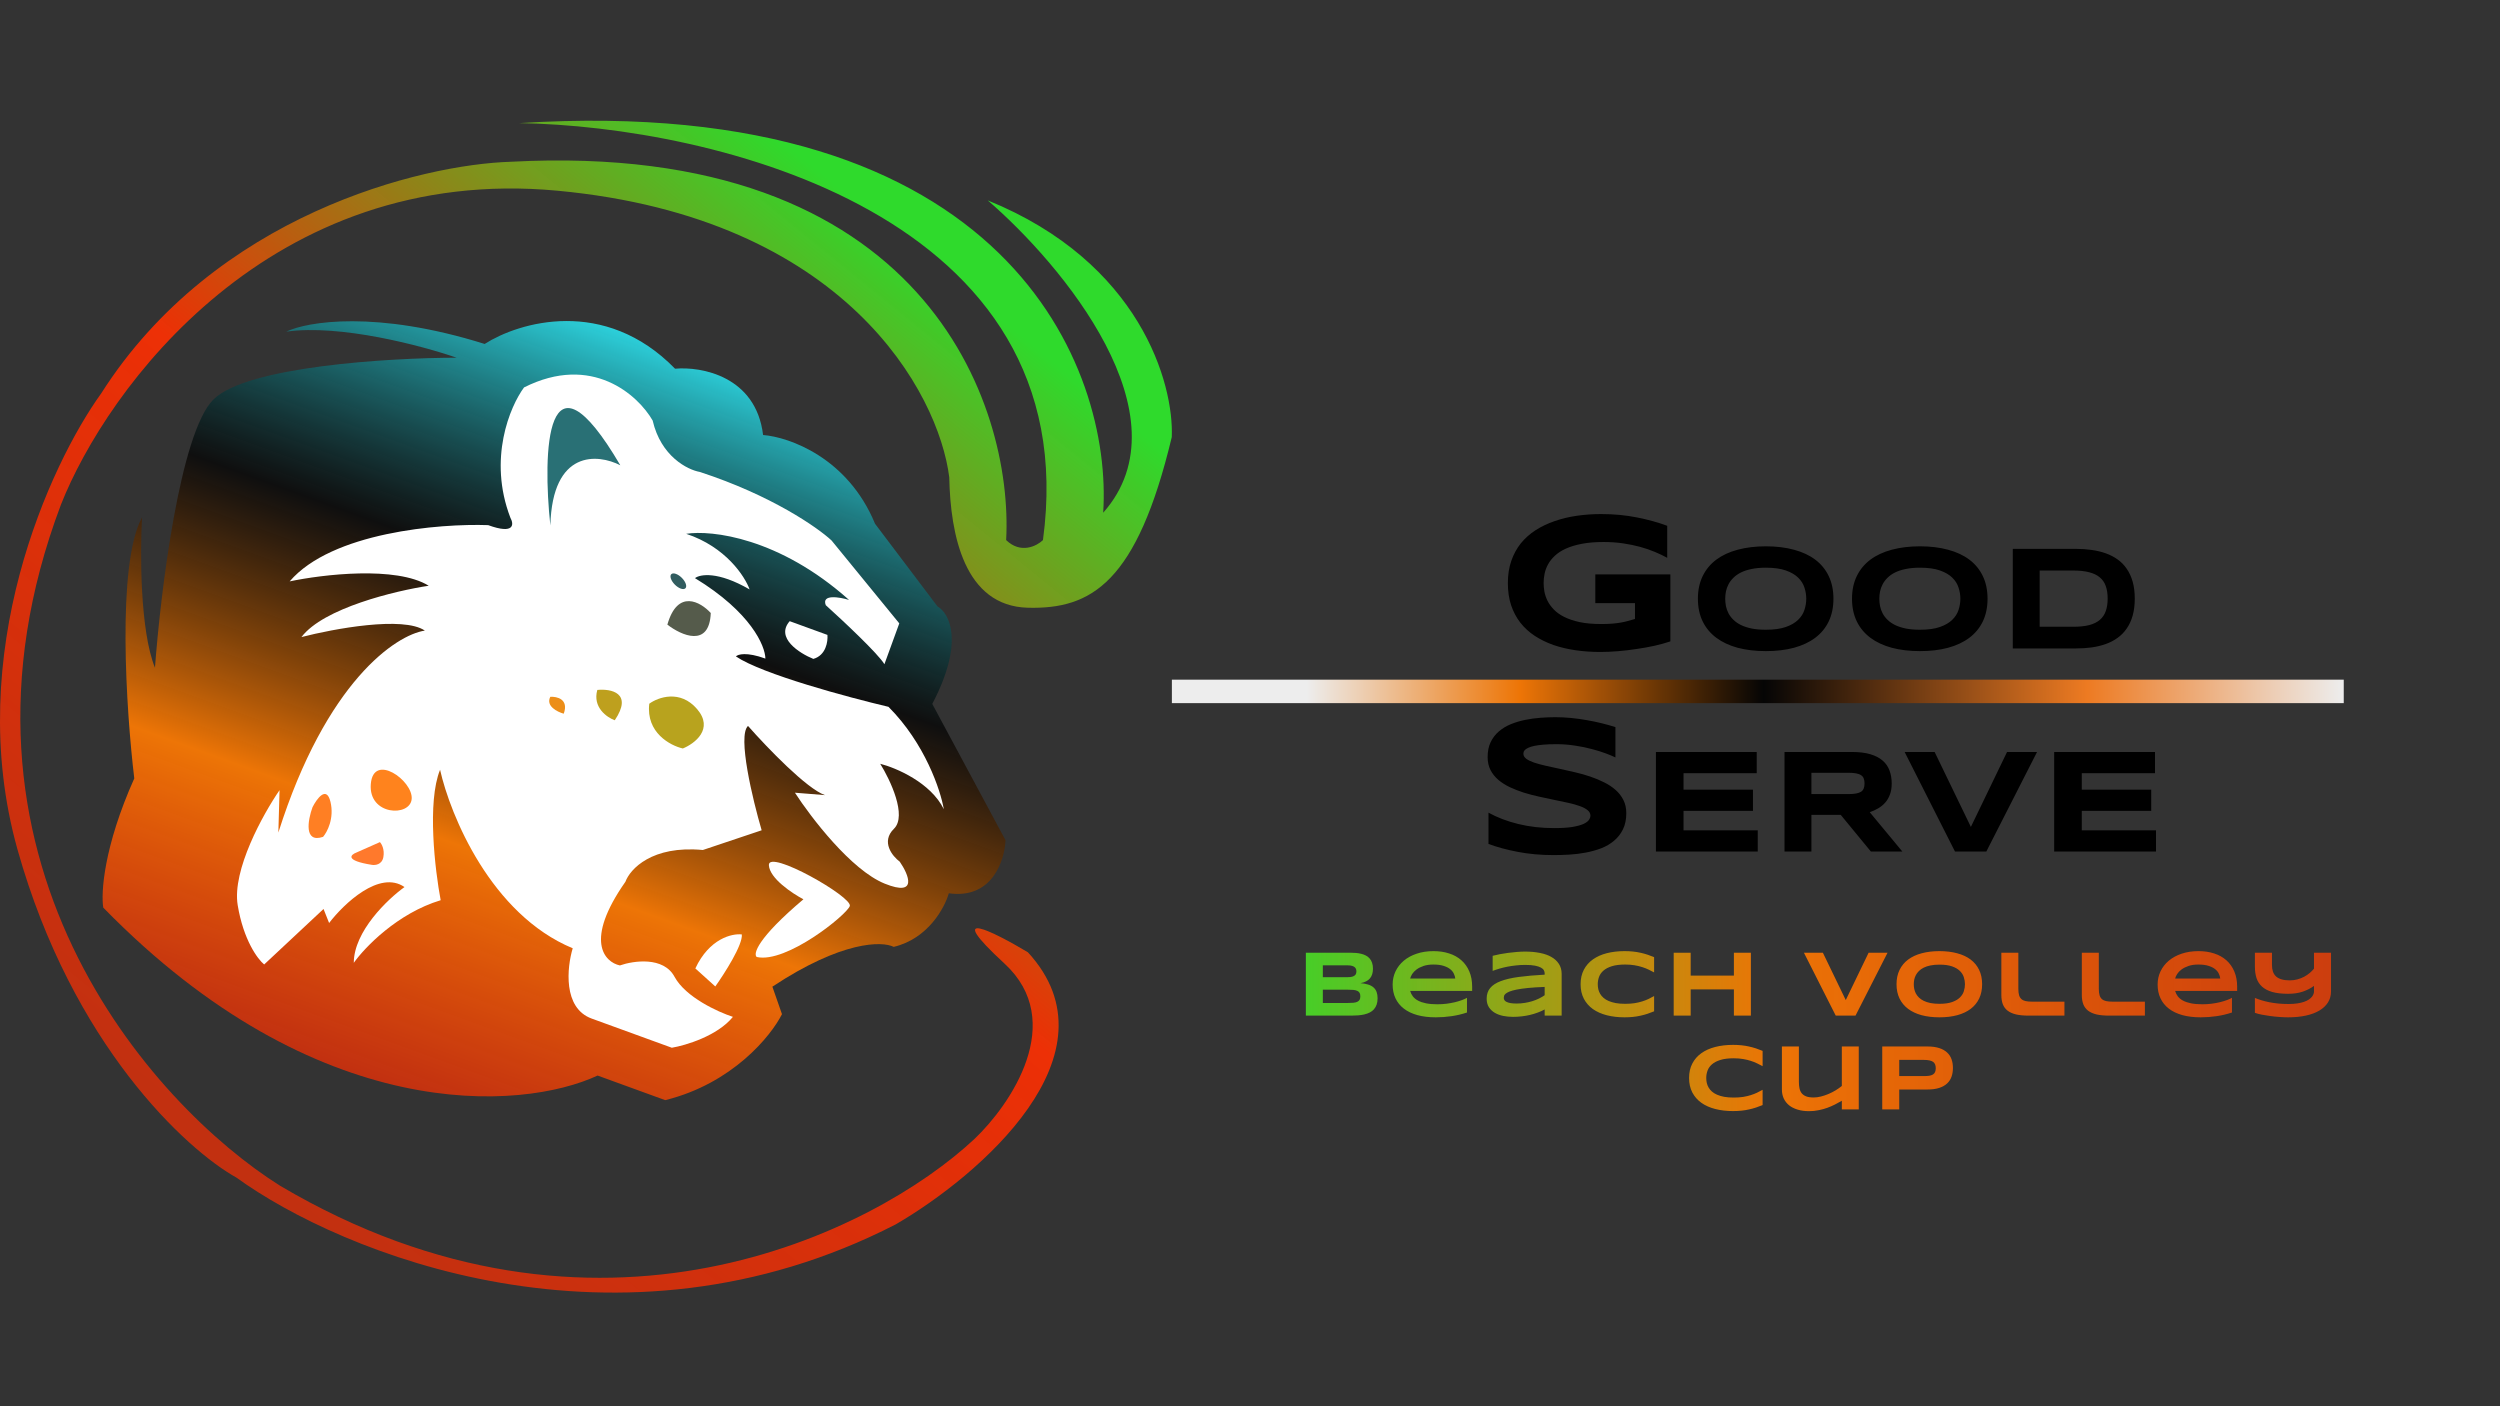 <svg width="320" height="180" viewBox="0 0 320 180" fill="none" xmlns="http://www.w3.org/2000/svg">
<rect x="0" y="0" width="320" height="180" fill="#333333" stroke="none"/>
<path d="M204.932 65.8C206.576 65.8 208.102 65.943 209.51 66.228C210.926 66.504 212.224 66.862 213.404 67.302V71.403C212.94 71.143 212.415 70.891 211.829 70.647C211.251 70.402 210.621 70.187 209.937 69.999C209.253 69.812 208.521 69.662 207.74 69.548C206.959 69.434 206.137 69.377 205.274 69.377C204.2 69.377 203.264 69.454 202.466 69.609C201.669 69.763 200.985 69.971 200.416 70.231C199.846 70.492 199.378 70.797 199.012 71.147C198.646 71.489 198.357 71.855 198.145 72.246C197.934 72.636 197.787 73.035 197.706 73.442C197.624 73.849 197.584 74.243 197.584 74.626C197.584 74.96 197.616 75.322 197.681 75.712C197.754 76.103 197.885 76.494 198.072 76.884C198.267 77.275 198.536 77.649 198.878 78.007C199.219 78.365 199.663 78.683 200.208 78.96C200.761 79.236 201.425 79.46 202.198 79.631C202.971 79.794 203.891 79.875 204.957 79.875C205.494 79.875 205.962 79.859 206.36 79.826C206.759 79.794 207.121 79.749 207.447 79.692C207.781 79.635 208.09 79.566 208.375 79.484C208.668 79.403 208.969 79.317 209.278 79.228V77.202H204.2V73.527H213.807V82.097C213.205 82.3 212.529 82.487 211.78 82.658C211.04 82.821 210.271 82.959 209.473 83.073C208.684 83.195 207.89 83.289 207.093 83.354C206.295 83.419 205.543 83.452 204.835 83.452C203.736 83.452 202.682 83.378 201.673 83.232C200.664 83.085 199.72 82.862 198.841 82.561C197.97 82.251 197.173 81.861 196.448 81.389C195.732 80.917 195.118 80.355 194.605 79.704C194.1 79.053 193.706 78.308 193.421 77.47C193.144 76.624 193.006 75.676 193.006 74.626C193.006 73.584 193.152 72.64 193.445 71.794C193.738 70.948 194.145 70.199 194.666 69.548C195.195 68.897 195.826 68.335 196.558 67.863C197.299 67.391 198.108 67.005 198.987 66.704C199.874 66.394 200.818 66.166 201.819 66.02C202.829 65.874 203.866 65.8 204.932 65.8ZM234.68 76.636C234.68 77.731 234.479 78.698 234.077 79.54C233.675 80.374 233.1 81.073 232.351 81.636C231.603 82.199 230.694 82.626 229.624 82.916C228.56 83.201 227.363 83.343 226.033 83.343C224.704 83.343 223.501 83.201 222.424 82.916C221.354 82.626 220.442 82.199 219.688 81.636C218.933 81.073 218.352 80.374 217.943 79.54C217.535 78.698 217.331 77.731 217.331 76.636C217.331 75.541 217.535 74.576 217.943 73.741C218.352 72.9 218.933 72.198 219.688 71.635C220.442 71.072 221.354 70.649 222.424 70.364C223.501 70.074 224.704 69.928 226.033 69.928C227.363 69.928 228.56 70.074 229.624 70.364C230.694 70.649 231.603 71.072 232.351 71.635C233.1 72.198 233.675 72.9 234.077 73.741C234.479 74.576 234.68 75.541 234.68 76.636ZM231.201 76.636C231.201 76.159 231.123 75.686 230.969 75.216C230.82 74.74 230.551 74.313 230.162 73.936C229.778 73.559 229.253 73.253 228.585 73.018C227.917 72.783 227.066 72.665 226.033 72.665C225.341 72.665 224.731 72.721 224.206 72.832C223.68 72.937 223.225 73.086 222.842 73.277C222.458 73.469 222.137 73.695 221.877 73.955C221.617 74.208 221.41 74.483 221.255 74.78C221.101 75.071 220.989 75.377 220.921 75.699C220.86 76.014 220.829 76.326 220.829 76.636C220.829 76.951 220.86 77.27 220.921 77.591C220.989 77.913 221.101 78.222 221.255 78.519C221.41 78.81 221.617 79.082 221.877 79.335C222.137 79.589 222.458 79.812 222.842 80.003C223.225 80.189 223.68 80.337 224.206 80.449C224.731 80.554 225.341 80.606 226.033 80.606C227.066 80.606 227.917 80.489 228.585 80.254C229.253 80.019 229.778 79.713 230.162 79.335C230.551 78.958 230.82 78.534 230.969 78.064C231.123 77.588 231.201 77.112 231.201 76.636ZM254.406 76.636C254.406 77.731 254.205 78.698 253.803 79.54C253.401 80.374 252.825 81.073 252.077 81.636C251.329 82.199 250.419 82.626 249.349 82.916C248.286 83.201 247.089 83.343 245.759 83.343C244.429 83.343 243.226 83.201 242.15 82.916C241.08 82.626 240.168 82.199 239.413 81.636C238.659 81.073 238.077 80.374 237.669 79.54C237.261 78.698 237.057 77.731 237.057 76.636C237.057 75.541 237.261 74.576 237.669 73.741C238.077 72.9 238.659 72.198 239.413 71.635C240.168 71.072 241.08 70.649 242.15 70.364C243.226 70.074 244.429 69.928 245.759 69.928C247.089 69.928 248.286 70.074 249.349 70.364C250.419 70.649 251.329 71.072 252.077 71.635C252.825 72.198 253.401 72.9 253.803 73.741C254.205 74.576 254.406 75.541 254.406 76.636ZM250.927 76.636C250.927 76.159 250.849 75.686 250.695 75.216C250.546 74.74 250.277 74.313 249.888 73.936C249.504 73.559 248.978 73.253 248.31 73.018C247.642 72.783 246.792 72.665 245.759 72.665C245.066 72.665 244.457 72.721 243.932 72.832C243.406 72.937 242.951 73.086 242.568 73.277C242.184 73.469 241.863 73.695 241.603 73.955C241.343 74.208 241.136 74.483 240.981 74.78C240.827 75.071 240.715 75.377 240.647 75.699C240.585 76.014 240.555 76.326 240.555 76.636C240.555 76.951 240.585 77.27 240.647 77.591C240.715 77.913 240.827 78.222 240.981 78.519C241.136 78.81 241.343 79.082 241.603 79.335C241.863 79.589 242.184 79.812 242.568 80.003C242.951 80.189 243.406 80.337 243.932 80.449C244.457 80.554 245.066 80.606 245.759 80.606C246.792 80.606 247.642 80.489 248.31 80.254C248.978 80.019 249.504 79.713 249.888 79.335C250.277 78.958 250.546 78.534 250.695 78.064C250.849 77.588 250.927 77.112 250.927 76.636ZM273.25 76.617C273.25 77.434 273.16 78.16 272.981 78.797C272.802 79.428 272.548 79.979 272.22 80.449C271.899 80.919 271.509 81.318 271.051 81.645C270.6 81.973 270.096 82.236 269.539 82.434C268.983 82.632 268.383 82.777 267.739 82.87C267.096 82.957 266.425 83 265.726 83H257.636V70.253H265.708C266.407 70.253 267.078 70.299 267.721 70.392C268.364 70.479 268.964 70.621 269.521 70.819C270.083 71.017 270.594 71.28 271.051 71.607C271.509 71.929 271.899 72.328 272.22 72.804C272.548 73.274 272.802 73.825 272.981 74.456C273.16 75.086 273.25 75.807 273.25 76.617ZM269.78 76.617C269.78 76.005 269.7 75.473 269.539 75.022C269.385 74.57 269.131 74.199 268.778 73.908C268.432 73.611 267.978 73.392 267.415 73.249C266.852 73.101 266.165 73.027 265.355 73.027H261.078V80.226H265.355C266.165 80.226 266.852 80.155 267.415 80.013C267.978 79.864 268.432 79.642 268.778 79.345C269.131 79.042 269.385 78.664 269.539 78.213C269.7 77.761 269.78 77.23 269.78 76.617ZM206.774 96.952C206.457 96.797 206.038 96.622 205.517 96.427C204.996 96.231 204.406 96.048 203.747 95.877C203.087 95.698 202.371 95.552 201.598 95.438C200.825 95.316 200.032 95.255 199.218 95.255C198.567 95.255 198.009 95.275 197.545 95.316C197.09 95.357 196.703 95.409 196.386 95.475C196.077 95.54 195.828 95.617 195.641 95.707C195.462 95.788 195.324 95.873 195.226 95.963C195.128 96.052 195.063 96.142 195.031 96.231C195.006 96.321 194.994 96.402 194.994 96.476C194.994 96.72 195.116 96.935 195.36 97.123C195.605 97.302 195.938 97.464 196.361 97.611C196.785 97.749 197.277 97.883 197.838 98.014C198.4 98.136 198.994 98.266 199.621 98.404C200.255 98.534 200.906 98.681 201.574 98.844C202.249 98.998 202.9 99.181 203.527 99.393C204.162 99.605 204.76 99.853 205.321 100.138C205.883 100.414 206.375 100.74 206.798 101.114C207.222 101.489 207.555 101.92 207.799 102.408C208.044 102.896 208.166 103.454 208.166 104.081C208.166 104.886 208.023 105.578 207.738 106.156C207.454 106.734 207.071 107.222 206.591 107.621C206.119 108.019 205.57 108.341 204.943 108.585C204.316 108.821 203.657 109.004 202.965 109.134C202.282 109.264 201.586 109.35 200.878 109.391C200.178 109.431 199.511 109.452 198.876 109.452C197.216 109.452 195.678 109.313 194.262 109.037C192.854 108.768 191.609 108.43 190.526 108.023V104.02C191.641 104.638 192.911 105.122 194.335 105.472C195.767 105.822 197.297 105.997 198.925 105.997C199.885 105.997 200.666 105.948 201.269 105.851C201.879 105.745 202.355 105.615 202.697 105.46C203.039 105.297 203.271 105.122 203.393 104.935C203.515 104.748 203.576 104.569 203.576 104.398C203.576 104.129 203.454 103.897 203.21 103.702C202.965 103.499 202.632 103.324 202.209 103.177C201.785 103.023 201.293 102.884 200.732 102.762C200.17 102.632 199.572 102.506 198.937 102.384C198.31 102.254 197.663 102.115 196.996 101.969C196.329 101.822 195.678 101.651 195.043 101.456C194.416 101.253 193.822 101.021 193.261 100.76C192.699 100.492 192.207 100.178 191.784 99.82C191.361 99.454 191.027 99.035 190.783 98.563C190.539 98.083 190.417 97.529 190.417 96.903C190.417 96.162 190.547 95.523 190.807 94.986C191.068 94.449 191.418 93.993 191.857 93.619C192.305 93.237 192.817 92.927 193.395 92.691C193.981 92.455 194.595 92.272 195.238 92.142C195.881 92.012 196.532 91.922 197.191 91.874C197.851 91.825 198.477 91.8 199.071 91.8C199.722 91.8 200.39 91.833 201.073 91.898C201.765 91.963 202.445 92.057 203.112 92.179C203.779 92.293 204.422 92.427 205.041 92.582C205.667 92.736 206.245 92.899 206.774 93.07V96.952ZM211.958 109V96.253H224.862V98.971H215.492V101.077H224.38V103.795H215.492V106.282H224.992V109H211.958ZM231.86 109H228.418V96.253H237.046C237.973 96.253 238.759 96.349 239.402 96.54C240.052 96.732 240.577 97.004 240.979 97.357C241.388 97.71 241.681 98.136 241.861 98.637C242.046 99.132 242.139 99.686 242.139 100.298C242.139 100.836 242.062 101.306 241.907 101.708C241.759 102.11 241.555 102.456 241.295 102.747C241.041 103.032 240.744 103.273 240.404 103.471C240.064 103.669 239.705 103.833 239.328 103.962L243.503 109H239.476L235.617 104.306H231.86V109ZM238.66 100.279C238.66 100.032 238.626 99.822 238.558 99.648C238.496 99.475 238.385 99.336 238.224 99.231C238.063 99.12 237.847 99.039 237.575 98.99C237.309 98.94 236.975 98.915 236.573 98.915H231.86V101.643H236.573C236.975 101.643 237.309 101.618 237.575 101.569C237.847 101.519 238.063 101.442 238.224 101.337C238.385 101.226 238.496 101.083 238.558 100.91C238.626 100.737 238.66 100.527 238.66 100.279ZM254.248 109H250.24L243.793 96.253H247.633L252.272 105.846L256.902 96.253H260.742L254.248 109ZM262.934 109V96.253H275.839V98.971H266.469V101.077H275.356V103.795H266.469V106.282H275.969V109H262.934Z" fill="black"/>
<path d="M176.331 127.779C176.331 128.092 176.29 128.363 176.208 128.594C176.126 128.824 176.011 129.023 175.862 129.191C175.718 129.355 175.542 129.49 175.335 129.596C175.132 129.697 174.905 129.779 174.655 129.842C174.409 129.9 174.145 129.941 173.864 129.965C173.583 129.988 173.292 130 172.991 130H167.149V121.949H172.886C173.116 121.949 173.347 121.959 173.577 121.979C173.811 121.998 174.034 122.035 174.245 122.09C174.456 122.141 174.651 122.213 174.831 122.307C175.015 122.4 175.173 122.523 175.306 122.676C175.442 122.828 175.548 123.012 175.622 123.227C175.7 123.441 175.739 123.695 175.739 123.988C175.739 124.512 175.61 124.928 175.352 125.236C175.095 125.541 174.688 125.744 174.134 125.846C174.524 125.873 174.858 125.934 175.136 126.027C175.417 126.117 175.645 126.242 175.821 126.402C175.997 126.559 176.126 126.752 176.208 126.982C176.29 127.209 176.331 127.475 176.331 127.779ZM173.618 124.334C173.618 124.232 173.602 124.137 173.571 124.047C173.54 123.953 173.483 123.871 173.401 123.801C173.319 123.73 173.208 123.674 173.067 123.631C172.927 123.588 172.747 123.566 172.528 123.566H169.323V125.078H172.528C172.747 125.078 172.927 125.059 173.067 125.02C173.208 124.98 173.319 124.928 173.401 124.861C173.483 124.795 173.54 124.717 173.571 124.627C173.602 124.533 173.618 124.436 173.618 124.334ZM174.122 127.527C174.122 127.344 174.091 127.197 174.028 127.088C173.966 126.975 173.868 126.889 173.735 126.83C173.602 126.768 173.431 126.727 173.22 126.707C173.009 126.688 172.757 126.678 172.464 126.678H169.323V128.383H172.464C172.757 128.383 173.009 128.373 173.22 128.354C173.431 128.334 173.602 128.293 173.735 128.23C173.868 128.168 173.966 128.082 174.028 127.973C174.091 127.859 174.122 127.711 174.122 127.527ZM187.774 129.602C187.114 129.82 186.454 129.977 185.793 130.07C185.137 130.168 184.465 130.217 183.778 130.217C182.899 130.217 182.116 130.123 181.428 129.936C180.745 129.744 180.168 129.469 179.7 129.109C179.231 128.75 178.873 128.311 178.627 127.791C178.381 127.271 178.258 126.684 178.258 126.027C178.258 125.418 178.381 124.854 178.627 124.334C178.877 123.811 179.229 123.357 179.682 122.975C180.139 122.588 180.69 122.287 181.334 122.072C181.979 121.854 182.698 121.744 183.491 121.744C184.221 121.744 184.889 121.844 185.495 122.043C186.104 122.238 186.625 122.529 187.059 122.916C187.496 123.303 187.834 123.779 188.073 124.346C188.315 124.912 188.436 125.564 188.436 126.303V126.842H180.502C180.573 127.096 180.688 127.328 180.848 127.539C181.012 127.75 181.233 127.93 181.51 128.078C181.788 128.227 182.127 128.342 182.53 128.424C182.936 128.506 183.42 128.547 183.983 128.547C184.381 128.547 184.772 128.523 185.155 128.477C185.538 128.426 185.895 128.361 186.227 128.283C186.559 128.201 186.858 128.111 187.123 128.014C187.393 127.916 187.61 127.818 187.774 127.721V129.602ZM186.274 125.248C186.254 125.049 186.194 124.844 186.092 124.633C185.995 124.418 185.838 124.225 185.623 124.053C185.409 123.881 185.127 123.74 184.78 123.631C184.432 123.518 183.998 123.461 183.479 123.461C182.991 123.461 182.569 123.521 182.213 123.643C181.858 123.764 181.559 123.914 181.317 124.094C181.079 124.273 180.893 124.467 180.76 124.674C180.627 124.881 180.541 125.072 180.502 125.248H186.274ZM197.717 130V129.209C197.439 129.361 197.141 129.496 196.82 129.613C196.504 129.73 196.174 129.83 195.83 129.912C195.486 129.994 195.131 130.055 194.764 130.094C194.4 130.137 194.033 130.158 193.662 130.158C193.228 130.158 192.809 130.117 192.402 130.035C192 129.953 191.643 129.82 191.33 129.637C191.018 129.453 190.766 129.213 190.574 128.916C190.387 128.619 190.293 128.256 190.293 127.826C190.293 127.283 190.441 126.832 190.738 126.473C191.035 126.109 191.488 125.812 192.098 125.582C192.707 125.352 193.476 125.174 194.406 125.049C195.34 124.924 196.443 124.826 197.717 124.756V124.586C197.717 124.453 197.682 124.322 197.611 124.193C197.541 124.061 197.412 123.945 197.225 123.848C197.041 123.746 196.787 123.664 196.463 123.602C196.143 123.539 195.732 123.508 195.232 123.508C194.838 123.508 194.447 123.529 194.06 123.572C193.678 123.611 193.307 123.666 192.947 123.736C192.592 123.807 192.254 123.889 191.934 123.982C191.613 124.076 191.322 124.174 191.06 124.275V122.342C191.334 122.271 191.641 122.203 191.98 122.137C192.32 122.07 192.674 122.014 193.041 121.967C193.408 121.916 193.779 121.877 194.154 121.85C194.529 121.818 194.889 121.803 195.232 121.803C195.908 121.803 196.531 121.859 197.101 121.973C197.672 122.082 198.162 122.254 198.572 122.488C198.986 122.723 199.309 123.02 199.539 123.379C199.773 123.738 199.891 124.166 199.891 124.662V130H197.717ZM197.717 126.326C196.881 126.357 196.17 126.402 195.584 126.461C195.002 126.52 194.518 126.588 194.131 126.666C193.744 126.744 193.439 126.828 193.217 126.918C192.998 127.008 192.834 127.1 192.725 127.193C192.615 127.287 192.547 127.381 192.519 127.475C192.496 127.568 192.484 127.654 192.484 127.732C192.484 127.826 192.51 127.918 192.56 128.008C192.611 128.094 192.699 128.17 192.824 128.236C192.953 128.303 193.123 128.355 193.334 128.395C193.545 128.434 193.81 128.453 194.131 128.453C194.486 128.453 194.834 128.426 195.174 128.371C195.514 128.316 195.836 128.242 196.141 128.148C196.445 128.051 196.73 127.938 196.996 127.809C197.266 127.676 197.506 127.535 197.717 127.387V126.326ZM211.726 129.449C211.445 129.566 211.162 129.672 210.876 129.766C210.591 129.859 210.296 129.939 209.992 130.006C209.687 130.076 209.365 130.129 209.025 130.164C208.689 130.199 208.328 130.217 207.941 130.217C207.121 130.217 206.365 130.129 205.673 129.953C204.986 129.777 204.392 129.514 203.892 129.162C203.396 128.807 203.009 128.365 202.732 127.838C202.455 127.307 202.316 126.688 202.316 125.98C202.316 125.273 202.455 124.656 202.732 124.129C203.009 123.598 203.396 123.156 203.892 122.805C204.392 122.449 204.986 122.184 205.673 122.008C206.365 121.832 207.121 121.744 207.941 121.744C208.328 121.744 208.689 121.762 209.025 121.797C209.365 121.832 209.687 121.885 209.992 121.955C210.296 122.021 210.591 122.102 210.876 122.195C211.162 122.289 211.445 122.395 211.726 122.512V124.469C211.503 124.348 211.269 124.229 211.023 124.111C210.777 123.99 210.505 123.883 210.208 123.789C209.912 123.691 209.585 123.613 209.23 123.555C208.874 123.492 208.474 123.461 208.029 123.461C207.345 123.461 206.777 123.531 206.324 123.672C205.874 123.812 205.515 124 205.246 124.234C204.976 124.469 204.787 124.738 204.677 125.043C204.568 125.344 204.513 125.656 204.513 125.98C204.513 126.195 204.537 126.408 204.583 126.619C204.63 126.826 204.708 127.023 204.818 127.211C204.927 127.395 205.07 127.564 205.246 127.721C205.421 127.877 205.64 128.012 205.902 128.125C206.164 128.238 206.468 128.328 206.816 128.395C207.167 128.457 207.572 128.488 208.029 128.488C208.474 128.488 208.874 128.461 209.23 128.406C209.585 128.348 209.912 128.271 210.208 128.178C210.505 128.084 210.777 127.979 211.023 127.861C211.269 127.74 211.503 127.617 211.726 127.492V129.449ZM221.938 130V126.643H216.407V130H214.233V121.949H216.407V124.879H221.938V121.949H224.112V130H221.938ZM237.506 130H234.975L230.902 121.949H233.328L236.258 128.008L239.182 121.949H241.607L237.506 130ZM253.712 125.98C253.712 126.672 253.585 127.283 253.332 127.814C253.078 128.342 252.714 128.783 252.242 129.139C251.769 129.494 251.195 129.764 250.519 129.947C249.847 130.127 249.091 130.217 248.251 130.217C247.412 130.217 246.652 130.127 245.972 129.947C245.296 129.764 244.72 129.494 244.244 129.139C243.767 128.783 243.4 128.342 243.142 127.814C242.884 127.283 242.755 126.672 242.755 125.98C242.755 125.289 242.884 124.68 243.142 124.152C243.4 123.621 243.767 123.178 244.244 122.822C244.72 122.467 245.296 122.199 245.972 122.02C246.652 121.836 247.412 121.744 248.251 121.744C249.091 121.744 249.847 121.836 250.519 122.02C251.195 122.199 251.769 122.467 252.242 122.822C252.714 123.178 253.078 123.621 253.332 124.152C253.585 124.68 253.712 125.289 253.712 125.98ZM251.515 125.98C251.515 125.68 251.466 125.381 251.369 125.084C251.275 124.783 251.105 124.514 250.859 124.275C250.617 124.037 250.285 123.844 249.863 123.695C249.441 123.547 248.904 123.473 248.251 123.473C247.814 123.473 247.429 123.508 247.097 123.578C246.765 123.645 246.478 123.738 246.236 123.859C245.994 123.98 245.791 124.123 245.626 124.287C245.462 124.447 245.332 124.621 245.234 124.809C245.136 124.992 245.066 125.186 245.023 125.389C244.984 125.588 244.964 125.785 244.964 125.98C244.964 126.18 244.984 126.381 245.023 126.584C245.066 126.787 245.136 126.982 245.234 127.17C245.332 127.354 245.462 127.525 245.626 127.686C245.791 127.846 245.994 127.986 246.236 128.107C246.478 128.225 246.765 128.318 247.097 128.389C247.429 128.455 247.814 128.488 248.251 128.488C248.904 128.488 249.441 128.414 249.863 128.266C250.285 128.117 250.617 127.924 250.859 127.686C251.105 127.447 251.275 127.18 251.369 126.883C251.466 126.582 251.515 126.281 251.515 125.98ZM258.347 126.555C258.347 126.891 258.378 127.166 258.44 127.381C258.503 127.592 258.605 127.76 258.745 127.885C258.886 128.01 259.067 128.096 259.29 128.143C259.517 128.189 259.794 128.213 260.122 128.213H264.247V130H259.677C259.044 130 258.505 129.949 258.06 129.848C257.618 129.742 257.257 129.582 256.976 129.367C256.694 129.148 256.489 128.873 256.36 128.541C256.235 128.209 256.173 127.814 256.173 127.357V121.949H258.347V126.555ZM268.647 126.555C268.647 126.891 268.678 127.166 268.741 127.381C268.803 127.592 268.905 127.76 269.045 127.885C269.186 128.01 269.368 128.096 269.59 128.143C269.817 128.189 270.094 128.213 270.422 128.213H274.547V130H269.977C269.344 130 268.805 129.949 268.36 129.848C267.919 129.742 267.557 129.582 267.276 129.367C266.995 129.148 266.79 128.873 266.661 128.541C266.536 128.209 266.473 127.814 266.473 127.357V121.949H268.647V126.555ZM285.691 129.602C285.031 129.82 284.371 129.977 283.711 130.07C283.055 130.168 282.383 130.217 281.695 130.217C280.816 130.217 280.033 130.123 279.346 129.936C278.662 129.744 278.086 129.469 277.617 129.109C277.149 128.75 276.791 128.311 276.545 127.791C276.299 127.271 276.176 126.684 276.176 126.027C276.176 125.418 276.299 124.854 276.545 124.334C276.795 123.811 277.147 123.357 277.6 122.975C278.057 122.588 278.608 122.287 279.252 122.072C279.897 121.854 280.615 121.744 281.408 121.744C282.139 121.744 282.807 121.844 283.412 122.043C284.022 122.238 284.543 122.529 284.977 122.916C285.414 123.303 285.752 123.779 285.99 124.346C286.233 124.912 286.354 125.564 286.354 126.303V126.842H278.42C278.49 127.096 278.606 127.328 278.766 127.539C278.93 127.75 279.15 127.93 279.428 128.078C279.705 128.227 280.045 128.342 280.447 128.424C280.854 128.506 281.338 128.547 281.9 128.547C282.299 128.547 282.69 128.523 283.072 128.477C283.455 128.426 283.813 128.361 284.145 128.283C284.477 128.201 284.775 128.111 285.041 128.014C285.311 127.916 285.527 127.818 285.691 127.721V129.602ZM284.191 125.248C284.172 125.049 284.111 124.844 284.01 124.633C283.912 124.418 283.756 124.225 283.541 124.053C283.326 123.881 283.045 123.74 282.697 123.631C282.35 123.518 281.916 123.461 281.397 123.461C280.908 123.461 280.486 123.521 280.131 123.643C279.775 123.764 279.477 123.914 279.234 124.094C278.996 124.273 278.811 124.467 278.678 124.674C278.545 124.881 278.459 125.072 278.42 125.248H284.191ZM298.371 126.906C298.371 127.43 298.242 127.896 297.984 128.307C297.726 128.717 297.359 129.064 296.882 129.35C296.41 129.631 295.836 129.846 295.16 129.994C294.488 130.143 293.734 130.217 292.898 130.217C292.531 130.217 292.144 130.201 291.738 130.17C291.336 130.143 290.941 130.102 290.554 130.047C290.171 129.996 289.812 129.938 289.476 129.871C289.14 129.801 288.857 129.725 288.627 129.643V127.732C288.877 127.838 289.154 127.938 289.459 128.031C289.767 128.125 290.101 128.209 290.461 128.283C290.82 128.354 291.205 128.41 291.615 128.453C292.029 128.492 292.466 128.512 292.927 128.512C293.361 128.512 293.742 128.486 294.07 128.436C294.402 128.385 294.689 128.316 294.931 128.23C295.173 128.145 295.375 128.047 295.535 127.938C295.695 127.824 295.824 127.709 295.921 127.592C296.019 127.471 296.087 127.352 296.127 127.234C296.17 127.117 296.191 127.008 296.191 126.906V126.197C295.793 126.49 295.318 126.732 294.767 126.924C294.216 127.111 293.589 127.205 292.886 127.205C292.07 127.205 291.388 127.127 290.841 126.971C290.298 126.811 289.863 126.582 289.535 126.285C289.207 125.984 288.972 125.619 288.832 125.189C288.695 124.76 288.627 124.275 288.627 123.736V121.949H290.812V123.52C290.812 123.836 290.853 124.117 290.935 124.363C291.021 124.609 291.154 124.816 291.334 124.984C291.517 125.148 291.754 125.273 292.043 125.359C292.332 125.445 292.681 125.488 293.091 125.488C293.439 125.488 293.767 125.445 294.076 125.359C294.388 125.273 294.675 125.16 294.937 125.02C295.199 124.879 295.435 124.719 295.646 124.539C295.857 124.359 296.039 124.176 296.191 123.988V121.949H298.371V126.906ZM225.612 141.449C225.331 141.566 225.047 141.672 224.762 141.766C224.477 141.859 224.182 141.939 223.877 142.006C223.573 142.076 223.25 142.129 222.911 142.164C222.575 142.199 222.213 142.217 221.827 142.217C221.006 142.217 220.25 142.129 219.559 141.953C218.872 141.777 218.278 141.514 217.778 141.162C217.282 140.807 216.895 140.365 216.618 139.838C216.34 139.307 216.202 138.688 216.202 137.98C216.202 137.273 216.34 136.656 216.618 136.129C216.895 135.598 217.282 135.156 217.778 134.805C218.278 134.449 218.872 134.184 219.559 134.008C220.25 133.832 221.006 133.744 221.827 133.744C222.213 133.744 222.575 133.762 222.911 133.797C223.25 133.832 223.573 133.885 223.877 133.955C224.182 134.021 224.477 134.102 224.762 134.195C225.047 134.289 225.331 134.395 225.612 134.512V136.469C225.389 136.348 225.155 136.229 224.909 136.111C224.663 135.99 224.391 135.883 224.094 135.789C223.797 135.691 223.471 135.613 223.116 135.555C222.76 135.492 222.36 135.461 221.915 135.461C221.231 135.461 220.663 135.531 220.209 135.672C219.76 135.812 219.401 136 219.131 136.234C218.862 136.469 218.672 136.738 218.563 137.043C218.454 137.344 218.399 137.656 218.399 137.98C218.399 138.195 218.422 138.408 218.469 138.619C218.516 138.826 218.594 139.023 218.704 139.211C218.813 139.395 218.956 139.564 219.131 139.721C219.307 139.877 219.526 140.012 219.788 140.125C220.049 140.238 220.354 140.328 220.702 140.395C221.053 140.457 221.458 140.488 221.915 140.488C222.36 140.488 222.76 140.461 223.116 140.406C223.471 140.348 223.797 140.271 224.094 140.178C224.391 140.084 224.663 139.979 224.909 139.861C225.155 139.74 225.389 139.617 225.612 139.492V141.449ZM230.258 133.949V138.484C230.258 138.785 230.283 139.059 230.334 139.305C230.385 139.547 230.479 139.756 230.615 139.932C230.752 140.104 230.943 140.238 231.189 140.336C231.436 140.43 231.756 140.477 232.15 140.477C232.447 140.477 232.758 140.436 233.082 140.354C233.41 140.271 233.734 140.162 234.055 140.025C234.375 139.889 234.68 139.732 234.969 139.557C235.262 139.377 235.523 139.191 235.754 139V133.949H237.922V142H235.754V140.898C235.48 141.055 235.189 141.213 234.881 141.373C234.572 141.529 234.244 141.672 233.896 141.801C233.549 141.926 233.18 142.027 232.789 142.105C232.398 142.188 231.986 142.229 231.553 142.229C231.01 142.229 230.523 142.162 230.094 142.029C229.664 141.9 229.301 141.717 229.004 141.479C228.707 141.236 228.479 140.945 228.318 140.605C228.162 140.262 228.084 139.879 228.084 139.457V133.949H230.258ZM249.974 136.697C249.974 137.1 249.916 137.471 249.798 137.811C249.681 138.146 249.492 138.438 249.23 138.684C248.972 138.926 248.636 139.115 248.222 139.252C247.808 139.389 247.304 139.457 246.71 139.457H243.101V142H240.927V133.949H246.71C247.304 133.949 247.808 134.018 248.222 134.154C248.636 134.287 248.972 134.477 249.23 134.723C249.492 134.965 249.681 135.254 249.798 135.59C249.916 135.926 249.974 136.295 249.974 136.697ZM247.777 136.732C247.777 136.545 247.75 136.385 247.695 136.252C247.644 136.115 247.558 136.004 247.437 135.918C247.316 135.832 247.158 135.77 246.962 135.73C246.767 135.688 246.527 135.666 246.242 135.666H243.101V137.74H246.242C246.527 137.74 246.767 137.725 246.962 137.693C247.158 137.658 247.316 137.602 247.437 137.523C247.558 137.441 247.644 137.336 247.695 137.207C247.75 137.078 247.777 136.92 247.777 136.732Z" fill="url(#paint0_linear_417_2)"/>
<path d="M150 88.5C208.579 88.5 241.421 88.5 300 88.5" stroke="url(#paint1_linear_417_2)" stroke-opacity="0.91" stroke-width="3"/>
<path d="M141.207 65.631C152.171 53.266 135.925 33.825 126.432 25.65C145.961 33.564 150.272 49.144 149.987 55.945C145.533 74.575 139.708 77.996 131.571 77.79C123.434 77.584 121.649 68.447 121.506 61.097C120.15 50.312 108.23 27.876 71.397 24.414C34.565 20.951 13.651 49.762 7.798 64.6C-9.162 109.61 19.433 141.47 35.85 151.775C76.28 175.681 111.941 157.751 124.718 145.798C129.358 141.402 136.625 130.754 128.573 123.335C120.521 115.916 127.217 119.282 131.571 121.892C143.563 134.917 125.289 150.538 114.654 156.721C79.021 175.021 43.559 160.362 30.282 150.744C23.858 147.172 9.254 133.763 2.23 108.703C-4.794 83.643 6.441 59.38 12.937 50.38C27.499 27.464 53.981 21.048 65.401 20.704C118.337 17.901 129.715 51.823 128.787 69.134C130.671 70.948 132.713 69.89 133.498 69.134C139.151 27.422 91.17 16.17 66.472 15.758C129.173 11.801 142.421 47.358 141.207 65.631Z" fill="url(#paint2_linear_417_2)"/>
<path d="M13.218 116.176C40.572 144.203 66.799 142.184 76.494 137.671L85.147 140.82C93.761 138.692 98.699 132.594 100.092 129.812L98.865 126.295C107.754 120.406 112.92 120.445 114.393 121.2C118.78 120.165 120.924 116.194 121.448 114.337C126.994 115.128 128.597 110.141 128.705 107.548L119.331 90.101C123.503 82.145 121.514 78.468 119.999 77.623L112.002 67.037C108.518 58.576 101 55.941 97.676 55.682C96.768 48.158 89.786 46.889 86.408 47.195C77.379 37.943 66.4 41.228 62.038 44.027C48.13 39.666 39.305 41.162 36.632 42.455C43.555 41.466 54.052 44.264 58.436 45.786C49.846 45.803 31.597 46.895 27.322 51.129C23.046 55.363 20.55 75.786 19.837 85.469C17.914 80.733 17.932 70.666 18.181 66.225C14.904 72.225 16.153 90.999 17.187 99.636C13.272 108.388 12.91 114.309 13.218 116.176Z" fill="url(#paint3_linear_417_2)"/>
<path d="M113.205 85.02L115.108 79.791L106.437 69.178C104.619 67.493 98.702 63.381 89.575 60.409C88.005 60.13 84.6 58.423 83.539 53.826C81.678 50.59 75.781 45.213 67.078 49.59C65.287 52.008 62.429 58.731 65.333 66.28C65.793 67.105 65.866 68.448 62.485 67.217C56.26 66.998 42.463 68.132 37.076 74.418C41.273 73.532 50.707 72.405 54.876 74.975C50.617 75.617 41.394 77.831 38.584 81.546C42.693 80.483 51.605 78.828 54.382 80.716C50.685 81.272 41.76 87.219 35.629 106.568L35.782 101.141C33.688 104.18 29.685 111.379 30.425 115.859C31.164 120.339 32.992 122.788 33.814 123.452L41.413 116.349L42.126 118.144C44.009 115.686 48.574 111.324 51.777 113.542C49.617 115.095 45.294 119.209 45.285 123.241C46.687 121.266 50.875 116.898 56.406 115.227C55.679 111.38 54.646 102.656 56.329 98.531C57.633 104.342 62.853 117.047 73.308 121.379C72.573 123.816 72.029 129.028 75.731 130.375L85.994 134.111C87.775 133.809 91.832 132.595 93.813 130.158C91.912 129.539 87.754 127.646 86.338 125.025C84.922 122.404 81.086 122.967 79.345 123.576C77.373 123.151 74.754 120.414 80.052 112.868C80.64 111.254 83.445 108.181 89.965 108.8L97.492 106.276C96.339 102.347 94.376 94.176 95.745 92.92C98.248 95.758 103.276 100.969 105.601 101.777L101.75 101.466C103.791 104.621 108.948 111.367 113.238 113.104C117.528 114.841 116.314 111.957 115.17 110.298C114.215 109.585 112.728 107.742 114.427 106.08C116.126 104.417 113.962 99.843 112.668 97.764C114.684 98.278 119.133 100.161 120.807 103.577C120.395 101.161 118.402 95.157 113.726 90.473C108.618 89.272 97.561 86.3 94.197 84.023C94.449 83.749 95.556 83.421 97.971 84.3C97.951 82.684 96.121 78.363 88.957 74.001C89.595 73.502 91.886 73.093 95.95 75.45C95.347 73.768 92.879 69.99 87.832 68.328C91.055 67.82 99.737 68.802 108.679 76.793C107.448 76.418 105.129 76.027 105.7 77.463C107.873 79.424 112.416 83.68 113.205 85.02Z" fill="white"/>
<path d="M79.402 59.558C76.525 58.072 70.705 57.533 70.445 67.263C69.444 57.907 69.835 43.268 79.402 59.558Z" fill="#297075"/>
<path d="M52.696 102.253C52.524 104.603 47.131 104.394 47.464 100.349C47.797 96.303 52.867 99.903 52.696 102.253Z" fill="#FF831D"/>
<path d="M45.64 109.116L48.629 107.791C48.85 108.018 49.249 108.718 49.071 109.706C48.894 110.695 47.998 110.778 47.572 110.696C44.127 110.144 44.849 109.412 45.64 109.116Z" fill="#FF792C"/>
<path d="M42.301 102.637C42.808 104.751 41.881 106.505 41.354 107.117C38.859 107.963 39.41 104.947 39.997 103.333C40.554 102.22 41.795 100.522 42.301 102.637Z" fill="#FF7F23"/>
<path d="M98.416 110.742C98.507 112.429 101.402 114.356 102.838 115.108C96.911 120.118 96.385 122.12 96.863 122.495C100.639 123.353 108.358 117.118 108.774 115.977C109.189 114.836 98.302 108.633 98.416 110.742Z" fill="white"/>
<path d="M94.952 119.607C95.098 120.909 92.75 124.589 91.558 126.267L89.004 123.96C90.787 120.129 93.712 119.461 94.952 119.607Z" fill="white"/>
<path d="M83.107 90.075C82.671 93.776 85.789 95.437 87.402 95.805C88.918 95.187 91.408 93.315 89.235 90.77C87.062 88.225 84.244 89.246 83.107 90.075Z" fill="#B8A31E"/>
<path d="M78.689 92.195C77.683 91.829 75.828 90.54 76.456 88.312C78.191 88.139 81.065 88.674 78.689 92.195Z" fill="#BEA01E"/>
<path d="M72.159 91.353C71.331 91.125 69.827 90.373 70.439 89.192C71.294 89.138 72.835 89.494 72.159 91.353Z" fill="#EC8E19"/>
<path d="M85.424 79.953C87.201 81.33 90.8 82.962 90.979 78.465C89.674 77.04 86.737 75.342 85.424 79.953Z" fill="#555B4B"/>
<path d="M101.081 79.51C99.213 81.638 102.321 83.617 104.108 84.341C105.735 83.88 105.987 82.1 105.91 81.268L101.081 79.51Z" fill="white"/>
<ellipse rx="1.275" ry="0.623" transform="matrix(-0.702 -0.713 -0.734 0.679 86.828 74.399)" fill="#315C5F"/>
<defs>
<linearGradient id="paint0_linear_417_2" x1="131.75" y1="132.294" x2="320" y2="132.294" gradientUnits="userSpaceOnUse">
<stop offset="0.146" stop-color="#2FDA2C"/>
<stop offset="0.505" stop-color="#FF7B01" stop-opacity="0.91"/>
<stop offset="1" stop-color="#FF2F01" stop-opacity="0.7"/>
</linearGradient>
<linearGradient id="paint1_linear_417_2" x1="150" y1="90.005" x2="300" y2="90.005" gradientUnits="userSpaceOnUse">
<stop offset="0.115" stop-color="white"/>
<stop offset="0.297" stop-color="#FF7B01"/>
<stop offset="0.505"/>
<stop offset="0.781" stop-color="#FF8120"/>
<stop offset="1" stop-color="white"/>
</linearGradient>
<linearGradient id="paint2_linear_417_2" x1="139.066" y1="24.62" x2="32.664" y2="155.591" gradientUnits="userSpaceOnUse">
<stop offset="0.115" stop-color="#2FDA2C"/>
<stop offset="0.526" stop-color="#FF2F01" stop-opacity="0.91"/>
<stop offset="0.979" stop-color="#FF2F01" stop-opacity="0.7"/>
</linearGradient>
<linearGradient id="paint3_linear_417_2" x1="88.589" y1="45.736" x2="54.052" y2="140.625" gradientUnits="userSpaceOnUse">
<stop stop-color="#2CCFDA"/>
<stop offset="0.333" stop-opacity="0.7"/>
<stop offset="0.682" stop-color="#FF7B01" stop-opacity="0.91"/>
<stop offset="1" stop-color="#FF2F01" stop-opacity="0.7"/>
</linearGradient>
</defs>
</svg>
